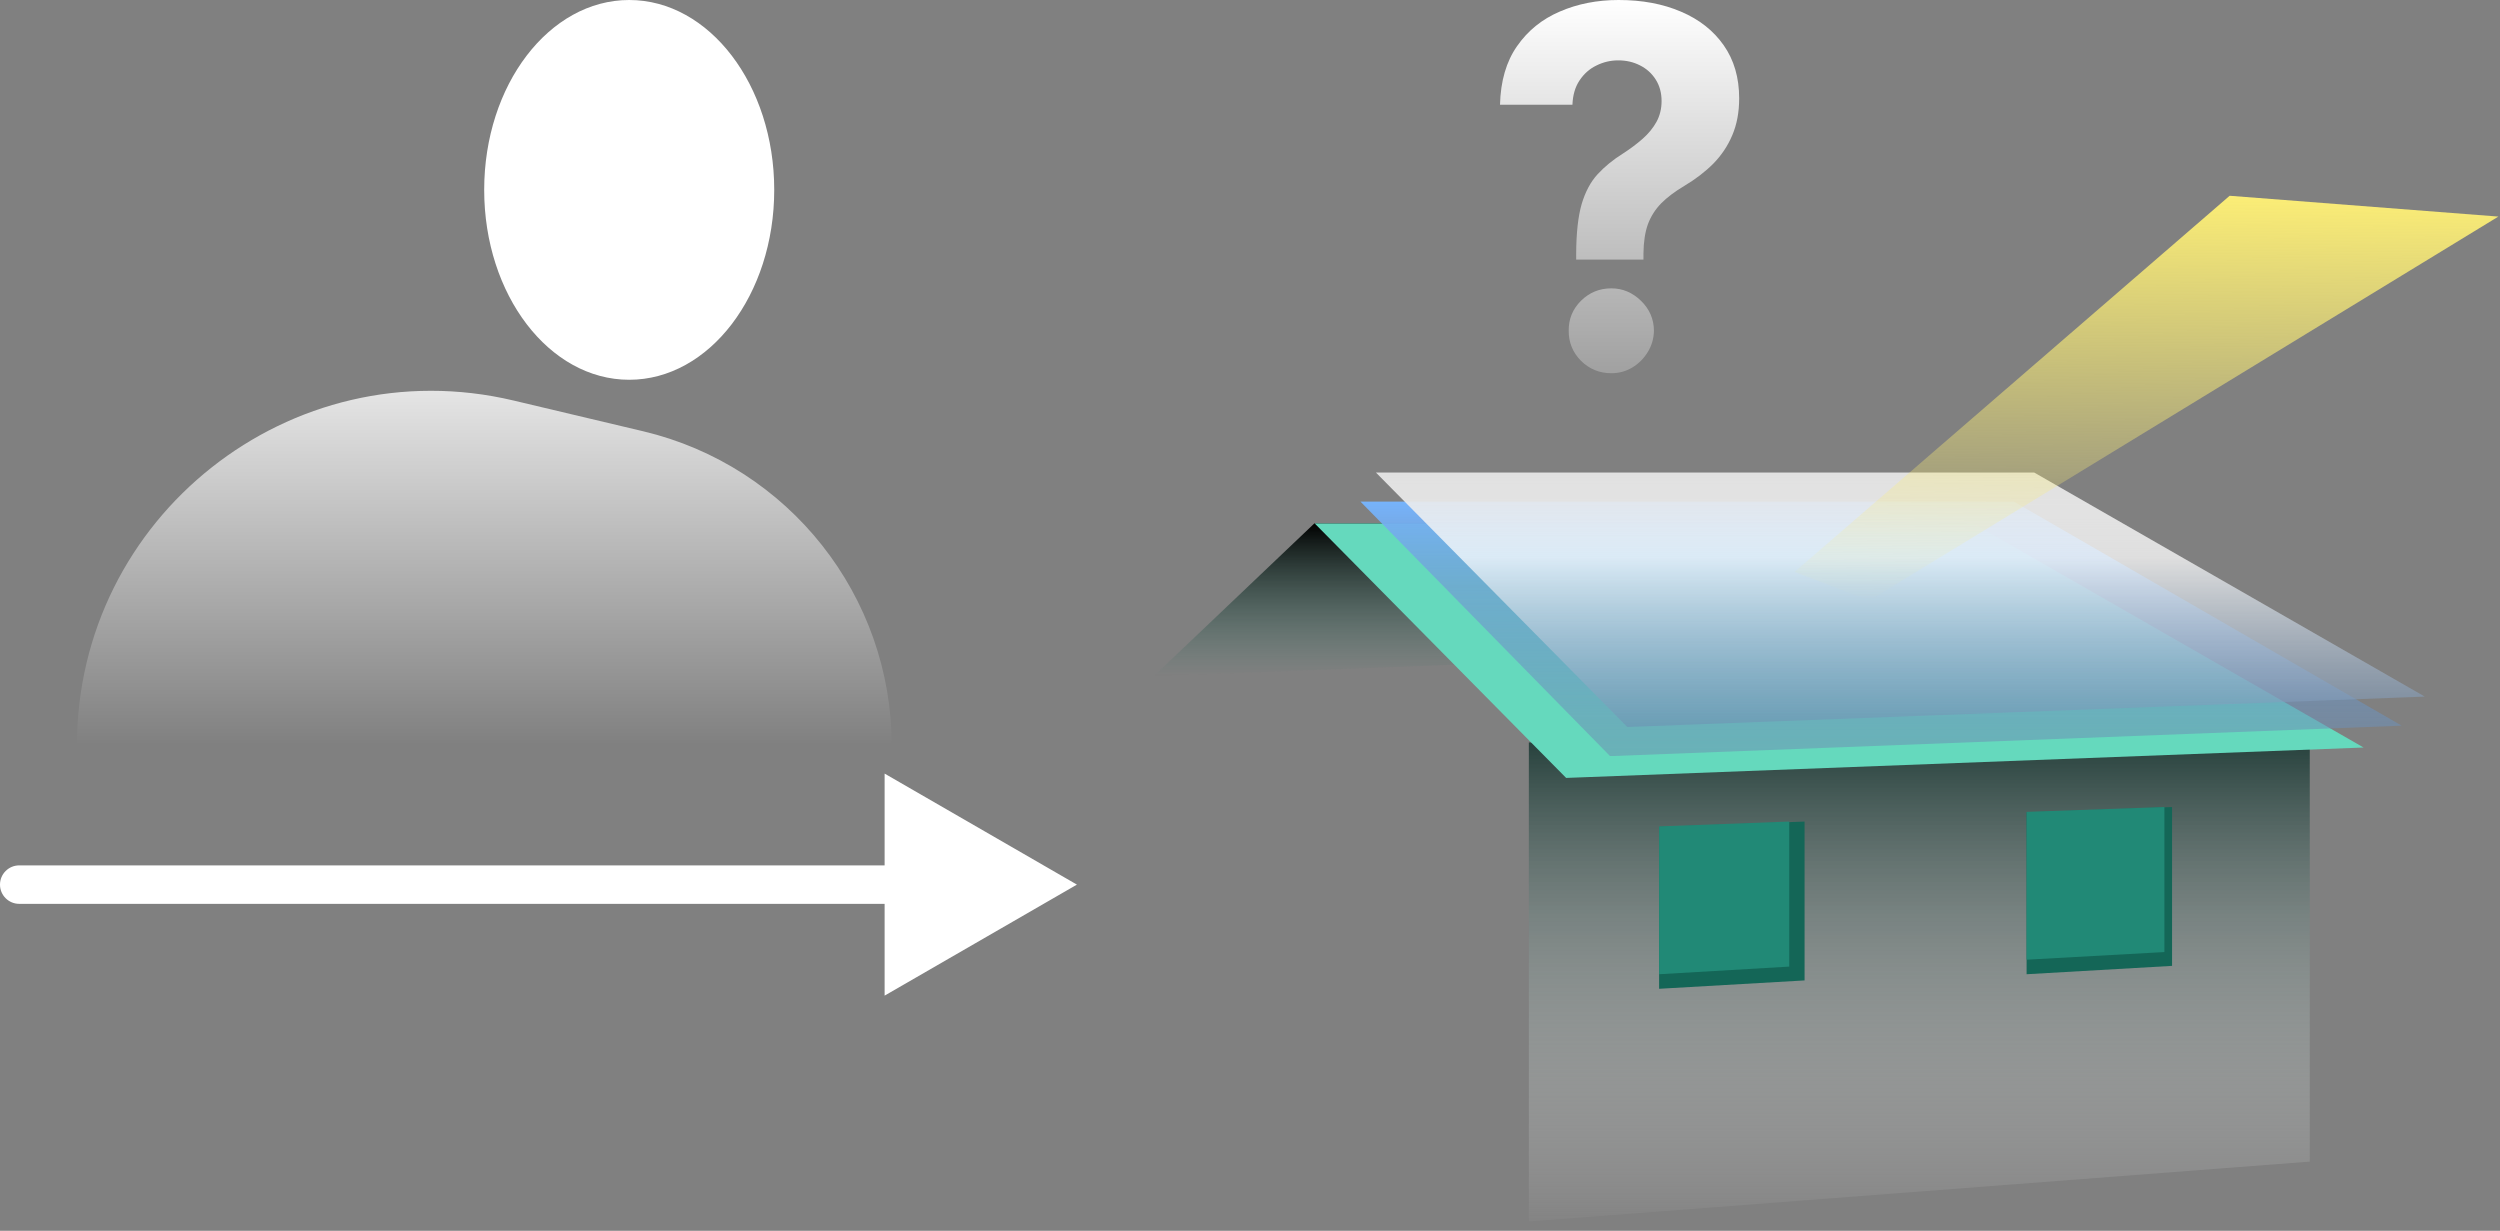 <svg width="130" height="64" viewBox="0 0 130 64" fill="none" xmlns="http://www.w3.org/2000/svg">
<rect x="0" y="0" width="130" height="64" fill="#808080" stroke="none"/>
<path d="M81.961 13.499V13.185C81.967 12.107 82.062 11.249 82.247 10.609C82.438 9.969 82.715 9.451 83.078 9.058C83.441 8.664 83.878 8.307 84.389 7.987C84.771 7.74 85.112 7.485 85.414 7.22C85.716 6.955 85.956 6.663 86.134 6.343C86.313 6.017 86.402 5.654 86.402 5.254C86.402 4.829 86.3 4.456 86.097 4.136C85.894 3.816 85.62 3.57 85.276 3.398C84.937 3.225 84.562 3.139 84.149 3.139C83.749 3.139 83.371 3.228 83.013 3.407C82.656 3.579 82.364 3.838 82.136 4.183C81.909 4.521 81.785 4.943 81.767 5.447H78C78.031 4.216 78.326 3.201 78.886 2.401C79.447 1.594 80.188 0.994 81.112 0.6C82.035 0.2 83.053 0 84.168 0C85.392 0 86.476 0.203 87.418 0.609C88.359 1.009 89.098 1.591 89.633 2.354C90.169 3.118 90.437 4.038 90.437 5.115C90.437 5.835 90.317 6.475 90.077 7.036C89.843 7.589 89.513 8.082 89.089 8.513C88.664 8.938 88.162 9.322 87.584 9.667C87.097 9.956 86.697 10.258 86.383 10.572C86.076 10.886 85.845 11.249 85.691 11.661C85.543 12.074 85.466 12.581 85.46 13.185V13.499H81.961ZM83.789 19.408C83.174 19.408 82.647 19.192 82.21 18.761C81.779 18.324 81.567 17.801 81.573 17.192C81.567 16.588 81.779 16.072 82.21 15.641C82.647 15.21 83.174 14.994 83.789 14.994C84.374 14.994 84.888 15.21 85.331 15.641C85.774 16.072 85.999 16.588 86.005 17.192C85.999 17.598 85.891 17.97 85.682 18.309C85.479 18.641 85.211 18.909 84.879 19.112C84.546 19.309 84.183 19.408 83.789 19.408Z" fill="url(#paint0_linear_0_1)"/>
<path d="M68.346 27.218H102.287L106.182 33.4L60 35.159L68.346 27.218Z" fill="url(#paint1_linear_0_1)"/>
<path d="M79.5 38.61L120.108 37.805V60.404L79.5 63.517V38.61Z" fill="url(#paint2_linear_0_1)"/>
<path d="M86.273 42.997L93.838 42.72V50.982L86.273 51.417V42.997Z" fill="#146657"/>
<path d="M105.383 42.241L112.947 41.964V50.225L105.383 50.66V42.241Z" fill="#146657"/>
<path d="M86.273 42.973L93.041 42.72V50.263L86.273 50.66V42.973Z" fill="#218976"/>
<path d="M105.383 42.217L112.549 41.964V49.507L105.383 49.904V42.217Z" fill="#218976"/>
<path d="M68.364 27.218H102.594L122.907 38.871L81.439 40.452L68.364 27.218Z" fill="#65D9BD"/>
<path d="M70.744 26.084H104.724L124.889 37.736L83.723 39.318L70.744 26.084Z" fill="url(#paint3_linear_0_1)"/>
<path d="M71.546 24.57H105.775L126.089 36.223L84.62 37.804L71.546 24.57Z" fill="url(#paint4_linear_0_1)"/>
<path d="M93.317 29.741L115.942 10.18L129.915 11.262L97.208 31.225L93.317 29.741Z" fill="url(#paint5_linear_0_1)"/>
<ellipse cx="32.719" cy="9.874" rx="7.541" ry="9.874" fill="white"/>
<path d="M4 38.779C4 26.868 15.119 18.078 26.709 20.828L33.444 22.426C41.021 24.224 46.37 30.992 46.37 38.779H4Z" fill="url(#paint6_linear_0_1)"/>
<path d="M1 45C0.448 45 0 45.448 0 46C0 46.552 0.448 47 1 47V45ZM56 46L46 40.227V51.773L56 46ZM1 47H47V45H1V47Z" fill="white"/>
<defs>
<linearGradient id="paint0_linear_0_1" x1="84.218" y1="0" x2="84.218" y2="26.168" gradientUnits="userSpaceOnUse">
<stop stop-color="white"/>
<stop offset="1" stop-color="white" stop-opacity="0"/>
</linearGradient>
<linearGradient id="paint1_linear_0_1" x1="83.091" y1="27.218" x2="83.091" y2="35.159" gradientUnits="userSpaceOnUse">
<stop/>
<stop offset="1" stop-color="#317565" stop-opacity="0"/>
</linearGradient>
<linearGradient id="paint2_linear_0_1" x1="99.804" y1="37.322" x2="99.804" y2="63.517" gradientUnits="userSpaceOnUse">
<stop stop-color="#17342F"/>
<stop offset="1" stop-color="white" stop-opacity="0.03"/>
</linearGradient>
<linearGradient id="paint3_linear_0_1" x1="97.816" y1="26.084" x2="97.816" y2="39.318" gradientUnits="userSpaceOnUse">
<stop stop-color="#76B3FB"/>
<stop offset="0.333" stop-color="#719FD4" stop-opacity="0.745"/>
<stop offset="1" stop-color="#6D8DB1" stop-opacity="0.515"/>
<stop offset="1" stop-color="#636464" stop-opacity="0"/>
</linearGradient>
<linearGradient id="paint4_linear_0_1" x1="98.817" y1="24.57" x2="98.817" y2="37.804" gradientUnits="userSpaceOnUse">
<stop stop-color="#E1E1E1"/>
<stop offset="0.333" stop-color="white" stop-opacity="0.745"/>
<stop offset="1" stop-color="#6D8DB1" stop-opacity="0.515"/>
<stop offset="1" stop-color="#636464" stop-opacity="0"/>
</linearGradient>
<linearGradient id="paint5_linear_0_1" x1="111.573" y1="10.146" x2="111.404" y2="31.337" gradientUnits="userSpaceOnUse">
<stop stop-color="#FBED76"/>
<stop offset="1" stop-color="#FBED76" stop-opacity="0"/>
</linearGradient>
<linearGradient id="paint6_linear_0_1" x1="25.185" y1="15.44" x2="25.185" y2="38.779" gradientUnits="userSpaceOnUse">
<stop stop-color="white"/>
<stop offset="1" stop-color="white" stop-opacity="0"/>
</linearGradient>
</defs>
</svg>
